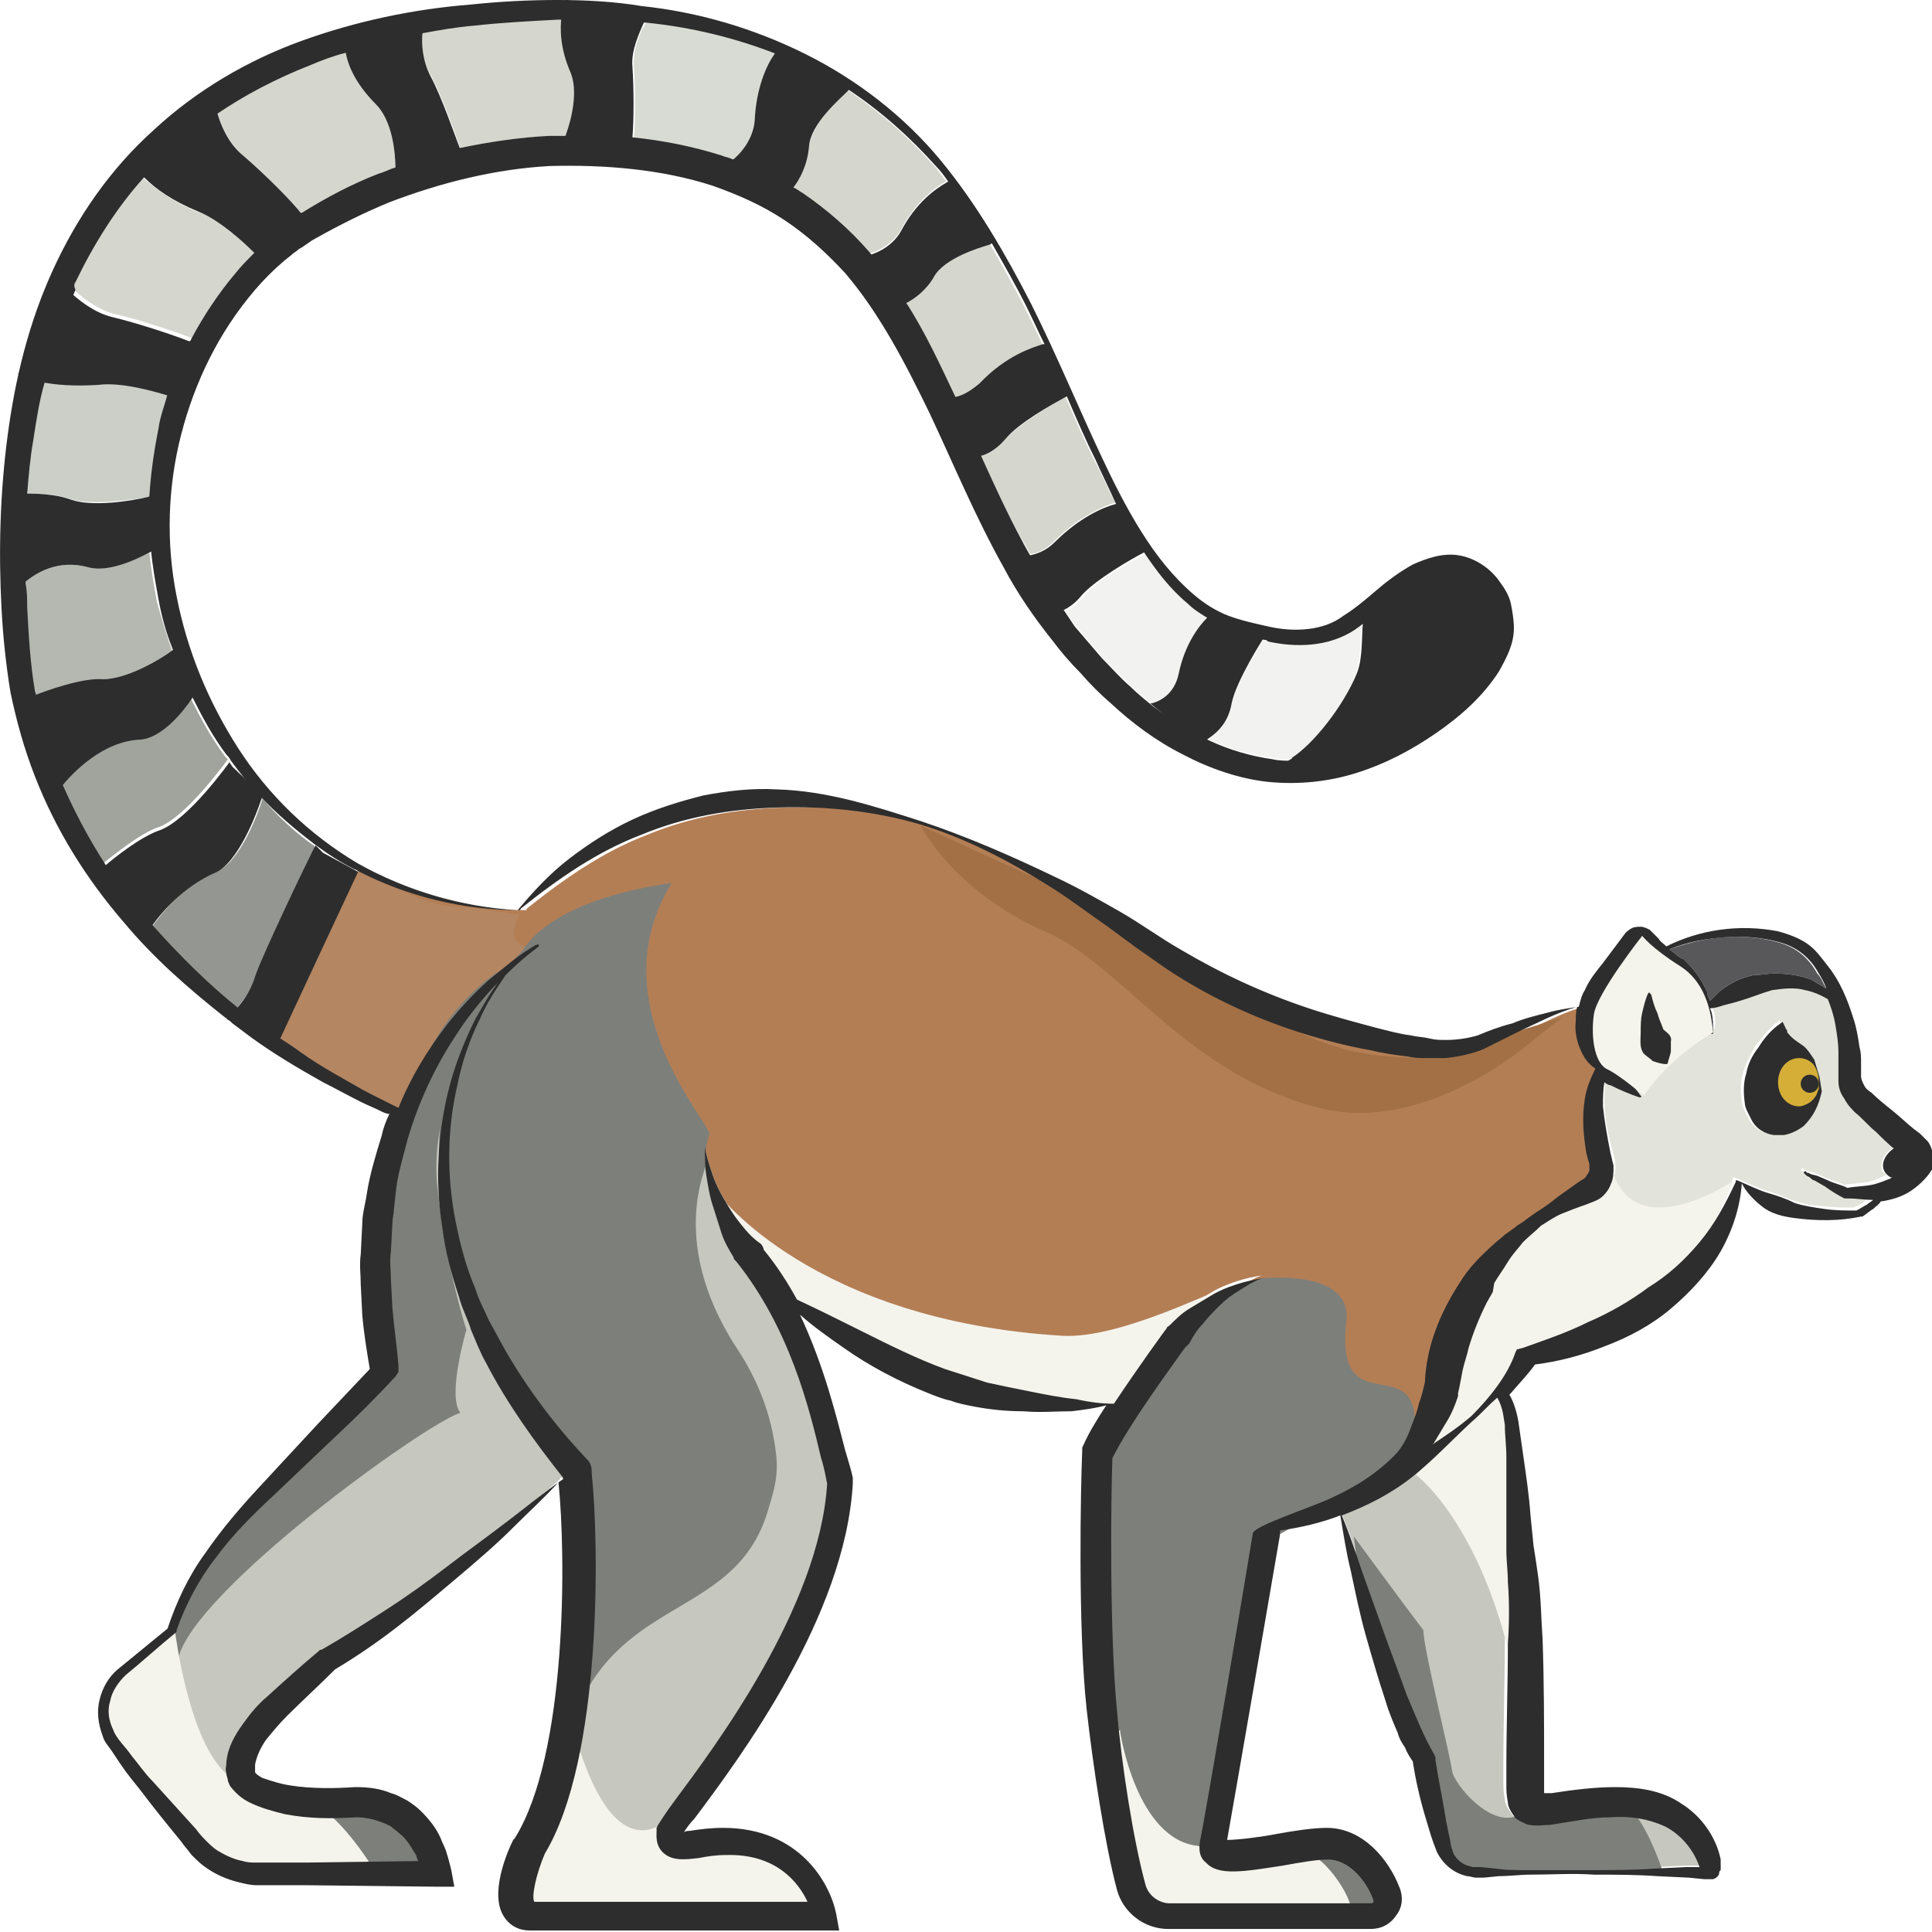 <?xml version="1.0" encoding="utf-8"?>
<!-- Generator: Adobe Illustrator 23.0.0, SVG Export Plug-In . SVG Version: 6.00 Build 0)  -->
<svg version="1.1" id="Layer_1" xmlns="http://www.w3.org/2000/svg" xmlns:xlink="http://www.w3.org/1999/xlink" x="0px" y="0px"
	 viewBox="0 0 128 128" 
width="128" height="128"
style="enable-background:new 0 0 128 128;" xml:space="preserve">
<style type="text/css">
	.st0{fill:#2D2D2D;}
	.st1{fill:#E2E3DA;}
	.st2{fill:#58585A;}
	.st3{fill:#C6C7BF;}
	.st4{fill:#F2F2F0;}
	.st5{fill:#D5D6CE;}
	.st6{fill:#D8DBD3;}
	.st7{fill:#CBCFC7;}
	.st8{fill:#B5B8B1;}
	.st9{fill:#A1A39D;}
	.st10{fill:#949691;}
	.st11{fill:#B47E55;}
	.st12{fill:#B48662;}
	.st13{fill:#F4F4ED;}
	.st14{fill:#7D7F7A;}
	.st15{fill:#A37046;}
	.st16{fill:#D4AE37;}
</style>
<g>
	<path class="st0" d="M126.4,77.6c-0.3,0.3-0.8,0.5-1.1,0.4c-0.1,0-0.2-0.1-0.3-0.2c-0.4-0.4-0.3-1,0.2-1.5c0.2-0.2,0.4-0.3,0.6-0.4
		h0c0.3-0.1,0.7,0,0.9,0.2C126.9,76.4,126.8,77.1,126.4,77.6z"/>
	<path class="st1" d="M125.1,76.3c0.2-0.2,0.4-0.3,0.6-0.4c-0.4-0.4-0.8-0.8-1.3-1.2c-0.5-0.4-0.9-0.9-1.4-1.3
		c-0.2-0.2-0.5-0.5-0.7-0.9c-0.2-0.4-0.3-0.8-0.4-1.2c0-0.1,0-0.2,0-0.3l0-0.3c0-0.1,0-0.3,0-0.4c0-0.3,0-0.6,0-0.9
		c0-0.6-0.1-1.2-0.2-1.8c-0.1-0.6-0.3-1.1-0.5-1.7c-0.5-0.3-1-0.5-1.5-0.6c-0.7-0.1-1.5-0.1-2.2,0c-0.7,0.1-1.4,0.5-2.1,0.7
		c-0.4,0.1-0.7,0.2-1.1,0.3c-0.3,0.1-0.6,0.1-0.9,0.2c0,0.1,0.1,0.2,0.1,0.3c0.1,0.4,0.2,0.8,0.1,1.3c0,0,0,0.1-0.1,0.1
		c0,0-0.1,0-0.1-0.1l0,0c0-0.4-0.2-0.8-0.3-1.2c-0.2-0.4-0.3-0.8-0.6-1.1c-0.2-0.3-0.5-0.7-0.7-1c-0.3-0.3-0.6-0.5-0.9-0.8
		c-0.6-0.3-1.2-0.7-1.8-1.2c-0.1-0.1-0.2-0.2-0.3-0.3l-0.2,0.3c-0.3,0.6-0.7,1.1-1,1.7c-0.2,0.3-0.4,0.6-0.5,0.8
		c-0.1,0.3-0.2,0.5-0.3,0.8c-0.2,0.6-0.3,1.1-0.4,1.7c-0.1,0.5-0.1,1,0.1,1.5c0.2,0.4,0.6,0.9,1,1.4c0.4,0.5,1,1,1.3,1.6
		c0,0.1,0,0.1,0,0.1c0,0-0.1,0-0.1,0l0,0c-0.6-0.3-1.3-0.5-1.9-0.8c-0.1-0.1-0.3-0.2-0.4-0.2c-0.1,0.6-0.1,1.1-0.1,1.6
		c0,1,0.2,2,0.5,3.1l0.1,0.4c0,0.1,0.1,0.2,0.1,0.5c0.1,0.4,0,0.8-0.2,1.2c-0.2,0.4-0.4,0.7-0.7,0.9c-0.3,0.2-0.7,0.4-0.9,0.4
		c-0.5,0.2-1.1,0.3-1.6,0.6c-0.5,0.3-1,0.5-1.4,0.8c-0.4,0.4-0.9,0.7-1.2,1.1c-0.4,0.4-0.7,0.8-1,1.3c-0.3,0.5-0.6,0.9-0.9,1.4
		l-0.4,0.7l-0.4,0.7c-0.5,1-0.9,1.9-1.2,3c-0.2,0.5-0.3,1-0.4,1.5c-0.1,0.5-0.2,1-0.3,1.5l0,0.2l0,0c-0.2,0.6-0.4,1.1-0.7,1.6
		c-0.3,0.5-0.5,1-0.9,1.5c0,0-0.1,0.1-0.1,0.1c0.9-0.5,1.8-1.1,2.6-1.9c1.3-1.2,2.4-2.7,2.9-4.2l0.1-0.2l0.4-0.1
		c1.5-0.5,3-1,4.3-1.7c1.4-0.7,2.7-1.5,4-2.3c1.2-0.9,2.4-1.9,3.4-3c1-1.2,1.8-2.5,2.4-4c0,0,0,0,0,0c0,0,0-0.1,0-0.1c0,0,0,0,0.1,0
		c0.7,0.3,1.3,0.6,1.9,0.8c0.6,0.2,1.2,0.4,1.9,0.7c0.6,0.2,1.3,0.4,2,0.4c0.7,0.1,1.4,0.1,2.1,0.1c0.2-0.1,0.5-0.2,0.7-0.4
		c0.1-0.1,0.3-0.2,0.4-0.3c-0.5,0-1.1-0.1-1.6-0.1l-0.2,0l-0.1,0c-0.5-0.3-0.9-0.5-1.3-0.8l-0.7-0.4c-0.1-0.1-0.2-0.1-0.3-0.2
		l-0.2-0.1l-0.1-0.1l0,0c0,0-0.1-0.1-0.1-0.1c0,0,0-0.1,0.1-0.1c0,0,0.1,0,0.1,0.1c0,0,0-0.1,0,0l0,0l0.1,0l0.2,0.1l0.4,0.1l0.7,0.3
		c0.4,0.2,0.9,0.3,1.3,0.5c0.5-0.1,1.1-0.1,1.6-0.2c0.4-0.1,0.9-0.3,1.2-0.5c-0.1,0-0.2-0.1-0.3-0.2
		C124.6,77.4,124.6,76.7,125.1,76.3z M110.7,69.6c0,0.2-0.1,0.4-0.2,0.8l0,0c0,0.1-0.1,0.1-0.1,0.1c-0.3,0-0.6-0.1-0.9-0.2
		c-0.2-0.2-0.4-0.3-0.6-0.5c-0.3-0.4-0.2-0.9-0.2-1.4c0-0.4,0-0.9,0.1-1.3c0.1-0.4,0.2-0.9,0.4-1.3c0,0,0.1-0.1,0.1,0
		c0,0,0,0,0.1,0.1v0c0.1,0.4,0.2,0.8,0.4,1.2c0.1,0.4,0.3,0.8,0.4,1.1c0.2,0.4,0.5,0.6,0.5,1C110.8,69.2,110.7,69.4,110.7,69.6z
		 M120.5,72.2c-0.2,0.8-0.5,1.6-1.2,2.3c-0.3,0.3-0.8,0.6-1.3,0.6c-0.2,0-0.4,0-0.7,0c-0.6,0-1.1-0.4-1.4-0.9
		c-0.2-0.4-0.5-0.9-0.5-1.2c-0.1-0.7-0.1-1.4,0.1-2c0.2-0.6,0.5-1.2,0.8-1.7c0.4-0.5,0.8-1,1.2-1.4l0.4-0.3l0.2,0.4
		c0,0,0.1,0.1,0.1,0.2c0,0.1,0.1,0.1,0.1,0.2c0.1,0.1,0.2,0.2,0.3,0.4c0.3,0.2,0.6,0.3,0.8,0.5c0.3,0.2,0.5,0.5,0.6,0.8
		c0.2,0.3,0.3,0.6,0.3,1C120.6,71.5,120.6,71.8,120.5,72.2z"/>
	<path class="st2" d="M121,65.5c-0.3-0.2-0.7-0.4-1-0.6c-0.8-0.3-1.6-0.4-2.5-0.4c-0.4,0-0.8,0.1-1.3,0.1c-0.4,0.1-0.8,0.2-1.2,0.4
		c-0.4,0.2-0.7,0.4-1.1,0.7c-0.2,0.2-0.4,0.4-0.6,0.6c-0.1-0.2-0.2-0.4-0.2-0.6c-0.2-0.4-0.4-0.8-0.7-1.2c-0.3-0.4-0.6-0.7-0.9-1
		l0,0l-0.1,0c-0.3-0.2-0.5-0.4-0.8-0.6c1.1-0.4,2.3-0.7,3.5-0.8c1.2-0.1,2.5,0,3.6,0.3c1.2,0.3,2.1,1,2.7,2.1
		C120.7,64.8,120.8,65.2,121,65.5z"/>
	<path class="st3" d="M112.6,123.6l-0.9,0l-2.1,0.1c-1.4,0.1-2.8,0.1-4.2,0.1c-1.4,0-2.8,0-4.2,0c-0.7,0-1.4,0-2.1-0.1l-1-0.1
		c-0.2,0-0.4,0-0.5,0c-0.1,0-0.3-0.1-0.4-0.1c-0.5-0.2-0.9-0.6-1-1.1c-0.1-0.2-0.1-0.6-0.2-0.9l-0.2-1c-0.2-1.3-0.5-2.7-0.7-4l0-0.2
		l-0.1-0.2c-0.7-1.2-1.2-2.5-1.8-3.9c-0.5-1.4-1-2.7-1.5-4.1l-1.5-4.2c-0.4-1.2-0.8-2.4-1.3-3.6c1.6-0.6,3.2-1.4,4.6-2.5
		c1.4-1.1,2.7-2.5,4-3.7c0.6-0.5,1.1-1.1,1.7-1.6c0.2,0.5,0.2,1.1,0.3,1.7c0,0.7,0.1,1.4,0.1,2.1l0,4.1c0,0.7,0,1.4,0,2.1
		c0,0.7,0.1,1.4,0.1,2.1c0.1,1.3,0.1,2.7,0,4.1c0,2.7-0.1,5.5-0.1,8.3l0,1c0,0.4,0,0.7,0.1,1.2c0,0.2,0.1,0.5,0.4,0.9
		c0.1,0.2,0.3,0.3,0.5,0.4c0.2,0.1,0.4,0.2,0.5,0.2c0.6,0.1,1,0,1.4,0c1.4-0.2,2.7-0.5,4-0.5c1.3-0.1,2.5,0.1,3.6,0.6
		C111.4,121.5,112.3,122.5,112.6,123.6z"/>
	<path class="st3" d="M37.1,98c-1.1,1-2.3,1.9-3.5,2.8c-1.3,1-2.7,2-4,3c-1.3,1-2.7,2-4.1,2.9c-1.4,0.9-2.8,1.8-4.2,2.6l-0.1,0
		l-0.1,0.1c-1.2,1-2.3,2-3.4,3c-0.6,0.5-1.1,1.1-1.6,1.8c-0.5,0.7-1,1.5-1.1,2.5c0,0.3-0.1,0.5,0,0.8c0,0.2,0.1,0.3,0.1,0.5
		c0.1,0.2,0.1,0.3,0.2,0.4c0.4,0.5,0.8,0.8,1.2,1c0.8,0.4,1.6,0.6,2.4,0.8c1.6,0.3,3.1,0.3,4.7,0.2c0.5,0,1.1,0.1,1.6,0.3
		c0.3,0.1,0.5,0.2,0.7,0.3c0.2,0.2,0.4,0.3,0.6,0.5c0.4,0.3,0.7,0.8,1,1.3c0.1,0.1,0.1,0.3,0.2,0.5l-7.4,0.1l-2.2,0
		c-0.4,0-0.8,0-1.1,0c-0.3,0-0.6,0-0.9-0.1c-0.6-0.1-1.2-0.4-1.7-0.7c-0.3-0.2-0.5-0.4-0.7-0.6c-0.2-0.2-0.5-0.5-0.7-0.8
		c-1-1.1-1.9-2.1-2.9-3.2c-0.5-0.5-0.9-1.1-1.4-1.7c-0.4-0.6-1-1.1-1.2-1.7c-0.3-0.6-0.4-1.3-0.2-1.9c0.1-0.6,0.5-1.2,1-1.7
		c1.1-0.9,2.2-1.9,3.3-2.8l0.1-0.1l0-0.1c0.6-1.7,1.5-3.4,2.6-4.8c1.1-1.5,2.4-2.8,3.8-4.1l4.1-3.9c1.4-1.3,2.7-2.6,4-4l0.2-0.3
		l0-0.4c-0.1-1.3-0.3-2.6-0.4-3.8l-0.1-1.9c0-0.6-0.1-1.3,0-1.9l0.1-1.9c0-0.3,0.1-0.6,0.1-0.9l0.1-0.9c0.1-1.3,0.5-2.5,0.8-3.7
		c0.7-2.4,1.8-4.8,3.2-6.9c0.7-1.1,1.5-2.1,2.4-3.1c0.1-0.1,0.2-0.2,0.4-0.4c-0.1,0.1-0.2,0.3-0.3,0.4c-0.4,0.6-0.8,1.3-1.2,2
		c-0.7,1.4-1.3,2.9-1.7,4.4c-0.8,3-1,6.3-0.5,9.4c0.2,1.6,0.6,3.1,1.1,4.6c0.2,0.8,0.6,1.5,0.8,2.2c0.3,0.7,0.6,1.5,1,2.2
		c1.4,2.7,3.2,5.2,5.1,7.6C37.1,97.9,37.1,97.9,37.1,98z"/>
	<path class="st4" d="M90.2,41.3c-0.1,1,0,2.4-0.4,3.4c-0.8,2.2-2.9,4.6-4.3,5.6c0,0,0,0,0,0c-0.4,0-0.9,0-1.3-0.1
		c-1.4-0.2-2.8-0.6-4.1-1.2c0.5-0.4,1.3-1.2,1.5-2.3c0.3-1.5,2.1-4.3,2.1-4.3c0.1,0,0.1,0,0.2,0.1c0.9,0.2,1.9,0.3,2.9,0.2
		c1-0.1,2-0.4,2.9-1C89.9,41.5,90,41.4,90.2,41.3z"/>
	<path class="st4" d="M80.1,41c-0.5,0.6-1.4,1.8-1.9,3.7c-0.3,1.4-1.4,1.9-1.8,2c0,0,0,0,0,0c-0.5-0.4-1.1-0.9-1.5-1.3
		c-0.7-0.6-1.3-1.3-1.9-1.9c-0.6-0.7-1.2-1.4-1.8-2.1c-0.2-0.3-0.4-0.6-0.6-0.9c0.4-0.2,0.8-0.5,1.2-1c0.9-1.1,3.3-2.4,4.1-2.8
		c0.8,1.2,1.7,2.4,2.9,3.4C79.1,40.4,79.6,40.7,80.1,41z"/>
	<path class="st5" d="M73.9,33.3c-0.7,0.2-2.4,0.9-4,2.5c-0.6,0.6-1.2,0.9-1.7,0.9c0,0,0,0,0-0.1C67,34.6,66,32.4,65,30.2
		c0.5-0.1,1-0.4,1.6-1.1c0.9-1,3.1-2.3,4-2.8c0.6,1.4,1.2,2.8,1.9,4.2C73,31.4,73.4,32.4,73.9,33.3z"/>
	<path class="st5" d="M69.1,22.9c-0.6,0.1-2.4,0.7-4.2,2.6c-0.5,0.6-1.1,0.8-1.6,0.9c-1-2.1-2-4.3-3.3-6.3c0.6-0.4,1.3-0.9,1.9-1.8
		c0.7-1.2,3-1.9,3.7-2.1c0.8,1.4,1.6,2.8,2.3,4.2C68.3,21.2,68.7,22,69.1,22.9z"/>
	<path class="st5" d="M62.7,12c-0.7,0.4-2,1.3-3,3.2c-0.5,0.9-1.4,1.4-2.1,1.6c0,0,0,0,0,0c-1.3-1.5-2.8-2.8-4.4-3.9
		c-0.2-0.1-0.4-0.3-0.7-0.4c0.4-0.6,1-1.6,1.1-2.8c0.2-1.5,2.1-3.3,2.6-3.7c2.1,1.4,4,3.1,5.7,5C62.2,11.3,62.4,11.7,62.7,12z"/>
	<path class="st6" d="M51.4,3.5c-0.5,0.7-1.3,2.1-1.3,4.4c-0.1,1.3-0.9,2.2-1.6,2.7c-0.2-0.1-0.4-0.1-0.6-0.2
		c-1.9-0.6-3.9-1-5.9-1.2c0.1-1.3,0.1-3.3,0-4.7c-0.1-1.2,0.4-2.4,0.8-3C45.7,1.7,48.6,2.4,51.4,3.5z"/>
	<path class="st5" d="M37.6,9c-0.4,0-0.8,0-1.2,0c-2,0.1-4,0.4-5.9,0.8c-0.4-1.1-1.2-3.4-2-4.9C28,4,27.9,2.9,28,2.1
		c1.1-0.2,2.2-0.4,3.4-0.5c1.8-0.2,3.7-0.3,5.6-0.4c0.1,0,0.3,0,0.4,0c-0.1,0.8-0.1,2.1,0.6,3.7C38.4,6.1,38,7.9,37.6,9z"/>
	<path class="st5" d="M26.2,11.2c-0.4,0.1-0.7,0.3-1.1,0.4c-1.8,0.7-3.5,1.6-5.1,2.6c-0.7-0.7-2.5-2.7-3.9-3.9
		c-1-0.8-1.5-2.2-1.7-2.8c1.9-1.3,4-2.4,6.3-3.3c0.7-0.3,1.5-0.6,2.3-0.8c0.1,0.8,0.6,2.1,2,3.5C26,8,26.2,10.1,26.2,11.2z"/>
	<path class="st5" d="M16.9,16.7c-0.5,0.5-0.9,0.9-1.3,1.4c-1.1,1.3-2.1,2.8-2.9,4.3c-1-0.4-3.4-1.2-5.1-1.6
		c-1.2-0.3-2.3-1.2-2.8-1.7C4.9,19,4.9,18.8,5,18.7c1.2-2.5,2.7-4.9,4.5-6.9c0.7,0.6,1.8,1.5,3.5,2.2C14.5,14.5,16.2,16,16.9,16.7z"
		/>
	<path class="st7" d="M11.2,26.2c-0.2,0.8-0.5,1.5-0.6,2.3c-0.3,1.5-0.5,2.9-0.6,4.4v0c-1.2,0.2-3.8,0.6-5.2,0.2
		c-1.1-0.4-2.3-0.4-3.1-0.4c0.1-1.2,0.2-2.4,0.4-3.5c0.2-1.3,0.4-2.7,0.8-4c0.9,0.2,2.2,0.4,3.8,0.2C8.1,25.3,10.2,25.9,11.2,26.2z"
		/>
	<path class="st8" d="M11.4,43.1c-0.8,0.6-3,1.9-4.6,1.9c-1.3,0-3.6,0.8-4.6,1.1c0-0.1-0.1-0.3-0.1-0.4c-0.3-1.8-0.4-3.6-0.5-5.5
		c0-0.5,0-1-0.1-1.5C2.3,38,3.8,37,5.9,37.6c1.2,0.3,3-0.5,4-1c0.1,1.1,0.3,2.2,0.5,3.3C10.7,40.9,11,42,11.4,43.1z"/>
	<path class="st9" d="M15.3,50.6l-0.2-0.3c0,0-2.8,3.9-4.6,4.5c-1.2,0.4-2.9,1.8-3.8,2.5c-1.1-1.7-2-3.4-2.8-5.2
		c0.8-1,2.8-3.1,5.3-3.2c1.5-0.1,2.8-1.8,3.4-2.7c0.7,1.4,1.4,2.7,2.3,3.9C15.2,50.4,15.2,50.5,15.3,50.6z"/>
	<path class="st10" d="M20.9,56.1c-0.6,1.2-3.5,7-3.9,8.5c-0.3,1-1,1.8-1.4,2.3c-2-1.6-3.9-3.5-5.6-5.4c0.7-1,2.2-2.9,4.4-3.8
		c1.5-0.6,2.7-3.8,3-4.8C18.4,54.1,19.6,55.2,20.9,56.1z"/>
	<path class="st11" d="M105.3,77.5c0,0.1,0,0.3,0,0.4c0,0.1-0.1,0.3-0.2,0.4c-0.1,0.2-0.2,0.2-0.5,0.4l-1.4,1
		c-0.5,0.4-0.9,0.7-1.4,1l-0.7,0.5c-0.2,0.2-0.5,0.3-0.7,0.5l-0.7,0.5c-0.2,0.2-0.5,0.4-0.7,0.6c-0.9,0.8-1.7,1.6-2.3,2.6
		c-1.3,2-2.2,4.2-2.3,6.6c-0.1,0.4-0.2,0.9-0.4,1.4c-0.1,0.5-0.3,1-0.5,1.5c-0.2,0.6-0.5,1.2-0.9,1.7c-1.5,0.8-3,1.6-4.5,2.4
		c-1.2,0.6-2.5,1.2-3.8,1.8c-0.1-0.1-0.3-0.2-0.5-0.2c-0.5-0.1-1,0.3-1.1,0.8c-0.3,1.9-3.1,18.5-3.5,20.4c-0.1,0.6,0,1.1,0.4,1.4
		c0.8,0.9,2.5,0.6,5.1,0.2c1.1-0.2,2.2-0.4,3-0.4c1.3,0,2.5,1.3,3,2.7c0,0,0,0,0,0.1c0,0-0.1,0.1-0.1,0.1H77.5
		c-0.7,0-1.4-0.5-1.6-1.2c-0.8-2.9-1.6-8-1.9-11.6c-0.5-5.1-0.4-14.2-0.3-16.7c1.2-2.4,4.1-6.3,4.8-7.3c0.1-0.1,0.2-0.2,0.3-0.3
		c0.2-0.4,0.5-0.9,0.9-1.3c0.3-0.4,0.7-0.8,1.1-1.2c0.4-0.4,0.8-0.7,1.3-1c0.5-0.3,0.9-0.6,1.5-0.8c-0.6,0.1-1.1,0.2-1.7,0.4
		c-0.6,0.2-1.1,0.4-1.6,0.7c-0.5,0.3-1,0.6-1.5,0.9c-0.5,0.3-0.9,0.7-1.3,1.1c-0.1,0.1-0.2,0.1-0.2,0.2c-0.1,0.1-1.9,2.6-3.5,5
		c-0.8,0-1.6-0.1-2.5-0.3c-1-0.1-2-0.3-3-0.5c-1-0.2-2-0.4-2.9-0.6c-0.9-0.3-1.9-0.6-2.8-0.9c-1.9-0.7-3.7-1.6-5.5-2.5
		c-1.4-0.7-2.8-1.4-4.3-2.1c-0.6-1.1-1.3-2.2-2.2-3.3c0-0.1-0.1-0.3-0.2-0.4l0,0C49.8,82,49.4,81.5,49,81c-0.4-0.5-0.7-1-1-1.5
		c-0.3-0.5-0.6-1.1-0.8-1.7c-0.2-0.6-0.4-1.2-0.5-1.8c0,0.6,0,1.3,0.1,1.9c0.1,0.6,0.2,1.3,0.4,1.9c0.2,0.6,0.4,1.3,0.6,1.9
		c0.2,0.6,0.5,1.1,0.8,1.6c0,0.1,0.1,0.2,0.2,0.3c3.5,4.4,4.8,9.6,5.6,13c0.2,0.6,0.3,1.2,0.4,1.7c-0.5,8.2-7.5,17.5-10.1,21
		c-0.6,0.8-0.9,1.3-1.1,1.6l-0.1,0.2l0,0.2c0,0.3-0.1,1,0.5,1.5c0.6,0.5,1.4,0.4,2.3,0.3c0.5-0.1,1.1-0.2,1.8-0.2
		c3.3-0.1,4.8,1.8,5.4,3.1h-18c-0.1,0-0.1,0-0.1,0c-0.2-0.3,0.1-1.8,0.7-3.2c3.8-6.3,3.6-20.5,3.1-25.2c0-0.3,0-0.5-0.2-0.8
		c-2.1-2.2-4-4.7-5.5-7.3c-0.4-0.7-0.7-1.3-1.1-2c-0.3-0.7-0.7-1.4-0.9-2.1c-0.6-1.4-1-2.9-1.3-4.4c-0.6-3-0.6-6.1,0.1-9.1
		c0.3-1.5,0.8-3,1.5-4.4c0.3-0.7,0.7-1.4,1.1-2c0.2-0.3,0.4-0.6,0.6-0.9c0.7-0.7,1.4-1.3,2.2-1.9c0,0,0-0.1,0-0.1c0,0-0.1-0.1-0.1,0
		l-0.1,0c-0.5,0.3-1.1,0.7-1.6,1.1c-0.5,0.4-1,0.8-1.6,1.3c-1,0.9-1.9,1.9-2.7,2.9c-1.3,1.7-2.4,3.5-3.2,5.5
		c-0.6-0.3-1.2-0.6-1.8-0.9c-0.8-0.4-1.6-0.9-2.5-1.4c-0.7-0.4-1.5-0.9-2.2-1.4c0.2-1,0.7-3.7,2.4-5.8c1.1-1.3,1.7-5.4,1.8-6.2
		c3.3,1.7,7,2.6,10.7,2.6c0,0,0.1,0,0.1-0.1c2.5-2,5.1-3.8,8-4.9c2.9-1.2,5.9-1.7,9-1.8c3.1-0.1,6.3,0.2,9.4,1.1
		c3,0.9,5.9,2.4,8.6,4.1c1.3,0.8,2.6,1.8,3.9,2.7l1.9,1.4c0.7,0.5,1.3,0.9,2,1.4c2.7,1.8,5.7,3.2,8.8,4.2c1.6,0.5,3.1,0.9,4.8,1.2
		c0.8,0.2,1.6,0.3,2.4,0.4c0.4,0.1,0.8,0.1,1.2,0.1c0.4,0,0.9,0,1.3,0c0.9-0.1,1.8-0.3,2.5-0.6l2.2-1.1c1.3-0.6,2.6-1.3,4-1.7
		c-0.1,0.3-0.1,0.6-0.1,0.9c-0.1,0.8,0.1,1.7,0.6,2.5c0.2,0.3,0.4,0.5,0.7,0.7c-0.3,0.6-0.6,1.3-0.7,2c-0.2,1.2-0.1,2.4,0.1,3.6
		l0.1,0.4L105.3,77.5z"/>
	<path class="st0" d="M120.5,71.2c-0.1-0.3-0.2-0.7-0.3-1c-0.2-0.3-0.4-0.6-0.6-0.8c-0.2-0.2-0.8-0.5-1.1-0.9
		c-0.1-0.1-0.1-0.1-0.1-0.2c0-0.1-0.1-0.1-0.1-0.2l-0.2-0.4l-0.4,0.3c-0.5,0.4-0.9,0.9-1.2,1.4c-0.4,0.5-0.7,1.1-0.8,1.7
		c-0.2,0.6-0.2,1.3-0.1,2c0,0.3,0.3,0.8,0.5,1.2c0.3,0.5,0.8,0.8,1.4,0.9c0.3,0,0.5,0,0.7,0c0.5-0.1,0.9-0.3,1.3-0.6
		c0.7-0.7,1-1.4,1.2-2.3C120.6,71.8,120.6,71.5,120.5,71.2z"/>
	<path class="st0" d="M23.8,57.8c0,0,0,0.1,0,0.1c-0.1,0.8-0.7,4.8-1.8,6.2c-1.7,2.1-2.2,4.7-2.4,5.8c0,0.3-0.1,0.4-0.1,0.4l-4-2.5
		l-0.5-0.3c0,0,0,0,0,0c0.1-0.1,0.3-0.2,0.5-0.5c0.5-0.5,1.1-1.3,1.4-2.3c0.5-1.5,3.3-7.3,3.9-8.5c0.1-0.1,0.1-0.2,0.1-0.2l0.5,0.5
		L23.8,57.8z"/>
	<path class="st0" d="M17.4,52.7c0,0,0,0.1-0.1,0.3c-0.3,0.9-1.5,4.1-3,4.8c-2.1,0.9-3.7,2.7-4.4,3.8c-0.3,0.4-0.5,0.7-0.5,0.7
		l-3.2-4.3c0,0,0.2-0.2,0.6-0.5c0.9-0.8,2.6-2.1,3.8-2.5c1.9-0.7,4.6-4.5,4.6-4.5l0.2,0.3l0,0L17.4,52.7z"/>
	<path class="st0" d="M13,45.8c0,0-0.1,0.2-0.3,0.5c0,0,0,0,0,0c-0.6,0.9-2,2.6-3.4,2.7c-2.5,0.1-4.5,2.2-5.3,3.2
		c-0.3,0.3-0.4,0.5-0.4,0.5l-1.9-6.4c0,0,0.2-0.1,0.5-0.2c1-0.4,3.3-1.2,4.6-1.1c1.6,0,3.8-1.3,4.6-1.9c0.2-0.1,0.3-0.2,0.3-0.2
		L13,45.8z"/>
	<path class="st0" d="M10.9,36c0,0-0.4,0.3-1,0.6v0c-1.1,0.6-2.8,1.3-4,1C3.8,37,2.3,38,1.5,38.7C1.2,39.1,1,39.3,1,39.3l0-6.6
		c0,0,0.2,0,0.6,0c0.7,0,2,0,3.1,0.4c1.4,0.5,4,0.1,5.2-0.2v0c0.4-0.1,0.7-0.1,0.7-0.1L10.9,36z"/>
	<path class="st0" d="M13.2,22.7l-1.5,3.7c0,0-0.2-0.1-0.6-0.2c-1-0.3-3.1-0.9-4.6-0.7c-1.6,0.1-2.9,0-3.8-0.2
		c-0.9-0.2-1.5-0.5-1.5-0.5l3.1-5.8c0,0,0.1,0.1,0.3,0.3c0.5,0.5,1.6,1.4,2.8,1.7c1.7,0.4,4.1,1.2,5.1,1.6
		C13,22.6,13.2,22.7,13.2,22.7z"/>
	<path class="st0" d="M20.3,14.5l-3.1,2.6c0,0-0.1-0.1-0.3-0.3c-0.7-0.7-2.3-2.2-3.8-2.8c-1.7-0.7-2.8-1.5-3.5-2.2
		c-0.6-0.5-0.8-0.9-0.8-0.9l5.5-3.8c0,0,0,0.2,0.1,0.4c0.2,0.7,0.7,2,1.7,2.8c1.4,1.2,3.3,3.1,3.9,3.9
		C20.2,14.4,20.3,14.5,20.3,14.5z"/>
	<path class="st0" d="M26.2,12c0,0,0-0.3,0-0.8c0-1.1-0.2-3.2-1.3-4.3c-1.4-1.4-1.9-2.7-2-3.5c-0.1-0.5-0.1-0.8-0.1-0.8l5.3-1.3
		c0,0-0.1,0.3-0.1,0.8C27.9,2.9,28,4,28.5,5c0.8,1.5,1.6,3.9,2,4.9c0.1,0.3,0.2,0.6,0.2,0.6L26.2,12z"/>
	<path class="st0" d="M42.7,1.4c-0.3,0.7-0.9,1.9-0.8,3c0.1,1.5,0.1,3.5,0,4.7c0,0.7-0.1,1.2-0.1,1.2l-4.7-0.3c0,0,0.2-0.4,0.4-1.1
		c0.4-1.1,0.8-2.9,0.3-4.1c-0.7-1.6-0.7-2.9-0.6-3.7c0.1-0.7,0.3-1.1,0.3-1.1L43,0.9C43,0.9,42.8,1.1,42.7,1.4z"/>
	<path class="st0" d="M56.3,5.9c0,0-0.1,0-0.1,0.1c-0.5,0.5-2.5,2.2-2.6,3.7c-0.1,1.2-0.6,2.2-1.1,2.8c-0.4,0.5-0.7,0.8-0.7,0.8
		l-4.2-2.1c0,0,0.4-0.2,0.8-0.5c0.7-0.5,1.5-1.5,1.6-2.7c0.1-2.2,0.8-3.7,1.3-4.4C51.6,3.1,51.8,3,51.8,3L56.3,5.9z"/>
	<path class="st0" d="M65.8,16.1c0,0-0.1,0-0.2,0.1c-0.7,0.2-3,0.9-3.7,2.1c-0.5,0.9-1.3,1.5-1.9,1.8c-0.6,0.4-1.1,0.5-1.1,0.5
		l-2.6-3.5c0,0,0.6,0,1.3-0.2c0.7-0.2,1.6-0.7,2.1-1.6c1-1.9,2.3-2.8,3-3.2c0.3-0.2,0.5-0.2,0.5-0.2L65.8,16.1z"/>
	<path class="st0" d="M71,26.1c0,0-0.1,0.1-0.4,0.2c-0.9,0.5-3.1,1.7-4,2.8c-0.6,0.7-1.2,1-1.6,1.1c-0.6,0.1-0.9,0-0.9,0L62,26.3
		c0,0,0.5,0.2,1.3,0c0.5-0.1,1-0.4,1.6-0.9c1.8-1.9,3.6-2.4,4.2-2.6c0.1,0,0.2,0,0.2,0L71,26.1z"/>
	<path class="st0" d="M76,36.5c0,0-0.1,0-0.2,0.1c-0.8,0.4-3.2,1.8-4.1,2.8c-0.4,0.5-0.8,0.8-1.2,1c-0.8,0.4-1.4,0.2-1.4,0.2
		l-2.1-3.9c0,0,0.5,0.2,1.2,0.1v0c0.5-0.1,1.1-0.3,1.7-0.9c1.6-1.6,3.2-2.3,4-2.5c0.3-0.1,0.4-0.1,0.4-0.1L76,36.5z"/>
	<path class="st0" d="M83.7,42.3c0,0-1.8,2.8-2.1,4.3c-0.2,1.2-0.9,1.9-1.5,2.3c-0.4,0.3-0.6,0.4-0.6,0.4l-3.3-2.7c0,0,0.1,0,0.1,0
		c0,0,0,0,0,0c0.4-0.1,1.5-0.5,1.8-2c0.4-1.9,1.3-3.1,1.9-3.7c0.3-0.3,0.4-0.4,0.4-0.4L83.7,42.3z"/>
	<path class="st0" d="M99.1,44c-0.3,0.5-2.5,5.4-10.3,6.9c-0.5,0.1-5.6,0.9-3.3-0.6c0,0,0.1,0,0.1-0.1c0,0,0,0,0,0
		c1.4-0.9,3.4-3.4,4.3-5.6c0.4-1,0.3-2.4,0.4-3.4c0-0.2,0-0.4,0.1-0.5c0.3-1.5,1.7-1.4,2.9-2.4c0,0,1-0.5,3.2-1.3
		C100,37.8,99.4,43.5,99.1,44z"/>
	<path class="st12" d="M34.4,60.6c0,0-1.2,2.1,0.8,2.1c-2.6,2-7.3,7.1-8.4,10.6c-0.3,0.6-0.6,0.5-0.7,0.5s-6.2-2.8-7.8-4.4
		c0.3-0.7,5.5-11.8,5.5-11.8s3.8,2.1,5.6,2.4C31.1,60.1,34.4,60.6,34.4,60.6z"/>
	<path class="st13" d="M114.9,78.2c0,0-6.3,4.3-8-0.4c-1.9,1.1-4.5,2.8-5.5,3.6c-1,0.9-5.1,6.7-5.8,10.1c-0.7,3.4-1.9,5.7-1.9,5.7
		s6.5-5,7.4-7.2c1.5-0.4,8.1-2,10-4.8C113,82.5,114.9,78.2,114.9,78.2z"/>
	<path class="st14" d="M47,75.2c0.3-0.6-7.5-8.6-2.5-16.7c-8.3,1.2-9.7,4.3-9.9,4.5c-1.4,1.4-5.5,5.9-5.5,12.6
		c-0.1,5.1,1.5,13.1,8.3,21c0.4,0.4,0.6,0.9,0.6,1.5c0.2,4.8-0.2,18.6-1.5,21c-0.7,1.2-1.2,3-1.6,4.5c-0.4,1.5-0.8,3.3,0.7,3.4
		l13.9-0.1c1.1,0,5.3,0,5.3,0s-2.9-4.2-4.4-4.7c-0.3-0.1-0.6-0.1-0.9-0.1c-0.2,0-0.4,0-0.6,0c-1,0-4.5-0.3-4.5-0.3s1.8-2.7,2.4-3.5
		l4.1-5.4c0.1-0.1,0.2-0.3,0.3-0.4c0.8-1.7,5.6-12.2,4.7-14.2c-1-2.2-3.6-12.6-5.3-14.2c-1.6-1.4-3.3-4.4-3.8-7.2
		C46.7,76.3,46.8,75.7,47,75.2z"/>
	<path class="st13" d="M47.6,79.1c0,0,6.2,8.4,22.8,9.4c3.9,0.2,10.1-3.1,11.4-3.4c0,0-6.9,7.4-7.2,7.9c-0.3,0.4-2,0.1-3.9,0
		c-1.9-0.1-8.9-1.4-13.3-3.8c-4.4-2.3-6.8-4.7-7.5-5.2C49.1,83.6,47.6,79.1,47.6,79.1z"/>
	<path class="st3" d="M46.9,76.8c0.2,0-2.9,5.1,1.9,12.5c1.4,2.1,2.3,4.4,2.6,6.9c0.2,1.5-0.1,2.5-0.5,3.8
		c-2.3,8-11.5,5.2-13.7,16.8c-0.6,3.3,4.7,7.3,8,4c1.5-0.4,3-4.1,3.3-4.9s9.1-12.3,7.4-17.7c-1.6-5.3-4.1-12.9-5.8-14.6
		c-1.7-1.7-2.6-3.4-2.9-4.4S46.9,76.8,46.9,76.8z"/>
	<path class="st14" d="M30.9,88.1c0,0-1.3,4.4-0.4,5.5c-2.3,0.7-17.7,11.8-18.7,16.3c-0.5,3,2,7,3.2,7.6c1.2,0.8,8,1.3,9.2,1.5
		c1.2,0.2,4.7,3.4,4.9,4.6c-3.1,0.3-12.9,1.2-13.9,0.2s-7.3-7.2-8-9.2s-0.4-3.2,4.1-6.6c0.7-1.4,1.1-3.3,2.9-5.4
		c1.8-2.1,10.9-11.6,11.2-12.1c-0.3-1.8-1.3-9,0.4-14.2c1.7-5.3,3.2-9,7-11.8c0.4-0.3,0.1,0.6-0.4,1.2c-0.5,0.7-4.1,7.8-3.4,13.1
		C29.6,84.2,30.9,88.1,30.9,88.1z"/>
	<path class="st13" d="M38,114.6c-0.8,2.9-4.2,10.7-3.8,11.9c2.5,0,20.2,0.1,20.2,0.1s0.1-5.1-8.9-4.9c-0.3-0.2-1.1-0.9-1.3-1.1
		C42.3,122.1,39.9,121.4,38,114.6z"/>
	<path class="st14" d="M83.5,84.7c0,0,6.1-0.7,5.7,2.8c-0.8,7.2,5.1,1.5,4.5,7.6c-0.8,1.4,1.3,2-1.4,3.3s-6.9,2.9-6.9,2.9l-1.6,0.9
		c0,0-3.4,19.4-3.3,20.5c2.3,0.1,7-0.7,8.3-0.3s3.1,3.5,2.9,4.4c-2.1,0.3-15.1,0.9-16.1,0c-1-0.9-3.3-14-3.3-15.1
		c0-1.1,0.1-14,0.2-15.5c0.2-1.5,6.1-9.2,7-9.8C80.6,85.7,83.5,84.7,83.5,84.7z"/>
	<path class="st13" d="M11.6,108.1c0,0,0.9,7.4,3.5,9.5c2,1.7,4.5,2.1,5.7,2.1c1.2,0,3.9,3.8,4.1,4.5c-4.2,0.1-8.1,0.7-9.8-0.6
		c-1.7-1.3-6.3-6.5-7.2-7.8s-1.6-3.3-0.5-4.4S11.6,108.1,11.6,108.1z"/>
	<path class="st13" d="M74.2,114.6c0,0.2,1.1,7.3,5.2,7.7c2.1,0.9,4.3,0.8,6.1,0.3c1.8-0.5,3.9,2.8,4,3.8c-2.9,0.5-11.3,2-13.1,0.2
		c-1.8-1.8-3-9-3.1-10C73.2,115.7,74.2,114.6,74.2,114.6z"/>
	<path class="st14" d="M89.7,101.8c0,0,3.6,4.9,4.6,6.2c0,1.2,1.8,8.4,1.9,9.3c0.1,0.9,2.7,4,4.5,2.9s5.2-1.4,6.7-0.8
		c1.5,0.6,2.8,4.7,2.8,4.7s-11.5-0.1-13.2-0.4c-1.7-0.3-2-3.2-2.3-4.3s-4.3-12.1-4.4-12.7S89.7,101.8,89.7,101.8z"/>
	<path class="st15" d="M61,54.7c0,0,2.1,4.3,8.2,7c5.2,2.2,9.5,9.7,18.6,11.8c7,1.5,13.8-4.6,13.8-4.6l1.9-1.5c0,0-3.8,1.2-4.2,1.3
		c-0.4,0.1-3.1,2.2-9.4,1S71.6,59.5,70.7,59.1C69.7,58.7,61,54.7,61,54.7z"/>
	<path class="st13" d="M93.8,97.7c0,0,5.7,4.2,7.2,17.7c-0.5-4.9-0.8-18.3-1-19.7c-0.3-1.4-0.5-3.7-0.5-3.7L93.8,97.7z"/>
	<path class="st0" d="M127.7,75.6c-0.1-0.1-0.2-0.2-0.3-0.3l-0.2-0.2l-0.4-0.3c-0.5-0.4-0.9-0.8-1.4-1.2c-0.5-0.4-1-0.8-1.4-1.2
		c-0.3-0.2-0.4-0.3-0.5-0.5c-0.1-0.2-0.2-0.4-0.2-0.6c0-0.1,0-0.1,0-0.2l0-0.2c0-0.2,0-0.3,0-0.5c0-0.3,0-0.7-0.1-1
		c-0.1-0.7-0.2-1.3-0.4-1.9c-0.4-1.3-0.9-2.5-1.7-3.5c-0.4-0.5-0.8-1.1-1.4-1.5c-0.6-0.4-1.2-0.6-1.9-0.8c-2.6-0.5-5.2-0.1-7.4,1
		c-0.2-0.2-0.4-0.3-0.5-0.5c-0.1-0.1-0.2-0.2-0.3-0.3l0,0l-0.1-0.1c-0.1-0.1-0.1-0.1-0.2-0.2c-0.2-0.1-0.4-0.2-0.6-0.2
		c-0.2,0-0.4,0-0.6,0.1c-0.2,0.1-0.4,0.3-0.4,0.3l-0.3,0.4l-1.2,1.6c-0.4,0.5-0.9,1.1-1.2,1.8c-0.2,0.3-0.3,0.7-0.4,1.1
		c-0.7,0.1-1.4,0.2-2.1,0.4c-0.8,0.2-1.6,0.4-2.3,0.7c-0.8,0.2-1.6,0.5-2.3,0.8c-0.7,0.2-1.4,0.3-2.1,0.3c-0.4,0-0.7,0-1.1-0.1
		c-0.4-0.1-0.8-0.1-1.2-0.2c-0.8-0.1-1.5-0.3-2.3-0.5c-1.5-0.4-3-0.8-4.5-1.3c-3-1-5.8-2.3-8.5-3.9c-1.4-0.8-2.6-1.7-4-2.5
		c-1.4-0.8-2.8-1.6-4.3-2.3c-2.9-1.4-5.9-2.7-8.9-3.7c-3.1-1-6.2-2-9.5-2.1c-1.7-0.1-3.3,0.1-4.9,0.4c-1.6,0.4-3.2,0.9-4.7,1.6
		c-1.5,0.7-2.9,1.6-4.2,2.6c-1.3,1-2.4,2.2-3.4,3.4c-3.7-0.2-7.4-1.3-10.6-3.1c-3.2-1.9-5.9-4.5-7.9-7.6c-2-3.1-3.4-6.5-4.1-10.1
		C11,36,11.1,32.3,12,28.8c0.9-3.5,2.5-6.8,4.9-9.6c0.6-0.7,1.2-1.3,1.9-1.9l0.5-0.4c0.2-0.2,0.3-0.2,0.5-0.4
		c0.4-0.2,0.7-0.5,1.1-0.7c1.6-0.9,3.2-1.7,4.9-2.4c3.4-1.3,7-2.2,10.6-2.4c3.6-0.1,7.4,0.2,10.8,1.3c1.7,0.6,3.3,1.3,4.8,2.3
		c1.5,1,2.8,2.2,4,3.5c2.3,2.7,4,6,5.6,9.3c1.6,3.4,3,6.8,4.9,10.2c0.9,1.7,2,3.3,3.2,4.8c0.6,0.8,1.2,1.5,1.9,2.2
		c0.6,0.7,1.3,1.4,2,2c1.4,1.3,3,2.5,4.8,3.4c1.7,0.9,3.7,1.6,5.6,1.8c2,0.2,4,0,5.9-0.6c1.9-0.6,3.6-1.5,5.2-2.6
		c1.6-1.1,3.1-2.4,4.2-4.1c0.5-0.9,1-1.8,1-2.9c0-0.5-0.1-1.1-0.2-1.6c-0.1-0.5-0.4-1-0.7-1.4c-0.6-0.9-1.6-1.6-2.7-1.8
		c-1.1-0.2-2.2,0.2-3.1,0.6c-0.9,0.5-1.7,1.1-2.4,1.7c-0.7,0.6-1.4,1.2-2.2,1.7c-1.3,1-3.3,1.1-5,0.7c-0.9-0.2-1.8-0.4-2.6-0.7
		c-0.8-0.3-1.6-0.8-2.3-1.4c-1.4-1.2-2.5-2.6-3.5-4.2c-1-1.6-1.8-3.2-2.6-4.9c-1.6-3.4-3-6.8-4.7-10.2c-1.7-3.3-3.6-6.6-6-9.5
		c-2.4-2.9-5.5-5.3-8.9-7c-3.4-1.7-7.1-2.8-10.9-3.2C40.7,0.1,38.8,0,36.9,0c-1.9,0-3.8,0.1-5.7,0.3C27.4,0.6,23.6,1.4,20,2.7
		c-3.6,1.3-7,3.3-9.8,5.9c-2.9,2.6-5.1,5.8-6.7,9.3c-1.6,3.5-2.5,7.2-3,11C0,32.7-0.1,36.5,0.1,40.3c0.1,1.9,0.3,3.8,0.6,5.6
		c0.4,1.9,0.9,3.7,1.6,5.5c1.4,3.6,3.4,6.8,5.9,9.7c2,2.4,4.3,4.4,6.7,6.3c0.2,0.1,0.3,0.2,0.5,0.4c0.4,0.3,0.8,0.6,1.2,0.9
		c1.5,1.1,3.2,2.1,4.8,3c0.8,0.4,1.7,0.9,2.5,1.3c0.4,0.2,0.9,0.4,1.3,0.6c0.2,0.1,0.4,0.2,0.6,0.2c-0.2,0.4-0.4,0.9-0.5,1.4
		c-0.4,1.3-0.8,2.6-1,3.9c-0.1,0.7-0.3,1.3-0.3,2l-0.1,2c-0.1,0.7,0,1.3,0,2l0.1,2c0.1,1.2,0.3,2.4,0.5,3.6L21,94.4l-3.8,4.1
		c-1.3,1.4-2.5,2.8-3.6,4.4c-1.1,1.5-1.9,3.2-2.5,5l-3.3,2.7c-0.6,0.5-1,1.2-1.2,2c-0.2,0.8-0.1,1.6,0.2,2.4c0.1,0.4,0.4,0.7,0.6,1
		l0.6,0.9c0.4,0.6,0.9,1.2,1.3,1.7c0.9,1.2,1.8,2.3,2.7,3.4c0.2,0.3,0.4,0.5,0.7,0.9c0.3,0.3,0.6,0.6,0.9,0.8c0.7,0.5,1.4,0.8,2.2,1
		c0.4,0.1,0.8,0.2,1.2,0.2c0.4,0,0.7,0,1.1,0l2.2,0l8.7,0.1l1.1,0l-0.2-1.1c-0.1-0.4-0.2-0.8-0.3-1.1c-0.1-0.4-0.3-0.7-0.4-1
		c-0.3-0.7-0.8-1.3-1.3-1.8c-0.3-0.3-0.6-0.5-0.9-0.7c-0.4-0.2-0.7-0.4-1.1-0.5c-0.7-0.3-1.5-0.4-2.3-0.4h-0.1
		c-1.4,0.1-2.9,0.1-4.2-0.1c-0.7-0.1-1.3-0.3-1.9-0.5c-0.2-0.1-0.5-0.3-0.5-0.4c0,0,0,0,0-0.1c0,0,0,0,0-0.1c0,0,0-0.2,0-0.3
		c0.1-0.5,0.3-1,0.7-1.6c0.4-0.5,0.9-1.1,1.4-1.6c1-1,2.1-2,3.2-3.1c1.5-0.9,2.8-1.8,4.1-2.8c1.3-1,2.6-2.1,3.9-3.2
		c1.3-1.1,2.6-2.2,3.8-3.4c1-1,2.1-2,3-3c0.5,4.8,0.6,18-2.9,23.6l-0.1,0.1c-0.4,0.8-1.6,3.6-0.6,5.1c0.4,0.6,1,0.9,1.7,0.9h20.5
		l-0.2-1.1c-0.4-2-2.4-5.7-7.5-5.7c-0.8,0-1.6,0.1-2.2,0.2c-0.1,0-0.3,0-0.4,0.1c0.2-0.3,0.4-0.6,0.7-0.9c3-4,10-13.4,10.5-22.2
		l0-0.2l0-0.2c-0.1-0.5-0.3-1.1-0.5-1.8c-0.6-2.3-1.4-5.6-3-9c0.9,0.8,1.9,1.5,2.9,2.2c1.7,1.2,3.6,2.2,5.6,3c0.5,0.2,1,0.4,1.5,0.5
		c0.5,0.2,1.1,0.3,1.6,0.4c1.1,0.2,2.1,0.3,3.2,0.3c1.1,0.1,2.1,0,3.2,0c0.8-0.1,1.6-0.2,2.3-0.4c-0.6,0.9-1.2,1.9-1.5,2.6l-0.1,0.2
		l0,0.2c-0.1,2.3-0.3,11.8,0.3,17.2c0.4,3.6,1.2,8.9,2,11.9c0.4,1.5,1.8,2.6,3.4,2.6h13.4c0.7,0,1.3-0.3,1.7-0.9
		c0.4-0.5,0.5-1.2,0.2-1.9c-0.7-1.8-2.4-3.9-4.8-3.9c-0.9,0-2.2,0.2-3.3,0.4c-1,0.2-2.6,0.4-3.3,0.4c0.5-2.8,3.2-18.4,3.5-20.2
		c0-0.1,0-0.2,0-0.3c1.4-0.2,2.7-0.5,4-1c0.2,1.2,0.4,2.5,0.7,3.7c0.3,1.4,0.6,2.9,1,4.3c0.4,1.4,0.8,2.8,1.3,4.3
		c0.2,0.7,0.5,1.4,0.8,2.1c0.1,0.4,0.3,0.7,0.5,1c0.1,0.3,0.3,0.6,0.5,0.9c0.2,1.3,0.5,2.6,0.9,3.9l0.3,1c0.1,0.3,0.2,0.6,0.4,1.1
		c0.4,0.8,1.1,1.4,2,1.6c0.2,0,0.4,0.1,0.6,0.1c0.2,0,0.4,0,0.5,0l1-0.1c0.7,0,1.4-0.1,2.1-0.1c1.4,0,2.8-0.1,4.2,0
		c1.4,0,2.8,0,4.2,0.1l2.1,0.1l1,0.1l0.3,0l0.1,0h0c0,0,0,0,0.2,0c0.3-0.1,0.4-0.3,0.4-0.4c0-0.1,0-0.1,0.1-0.2c0-0.3,0-0.5,0-0.7
		c-0.3-1.5-1.3-2.9-2.6-3.7c-1.3-0.9-2.9-1.1-4.4-1.1c-1.4,0-2.9,0.2-4.2,0.4c-0.2,0-0.4,0-0.5,0c0-0.2,0-0.6,0-0.9l0-1
		c0-2.7,0-5.5-0.1-8.3c-0.1-1.4-0.1-2.8-0.3-4.2c-0.1-0.7-0.2-1.4-0.3-2l-0.2-2c-0.1-1.4-0.3-2.7-0.5-4.1c-0.1-0.7-0.2-1.4-0.3-2.1
		c-0.1-0.6-0.3-1.3-0.6-1.8c0,0,0.1-0.1,0.1-0.1c0.5-0.6,1.1-1.2,1.6-1.9c1.6-0.2,3.1-0.6,4.6-1.2c1.6-0.6,3.1-1.4,4.4-2.5
		c1.3-1.1,2.5-2.4,3.3-3.8c0.8-1.4,1.3-3,1.4-4.5c0.3,0.6,0.8,1.1,1.3,1.5c0.6,0.5,1.4,0.7,2.2,0.8c1.5,0.2,3,0.2,4.4-0.1l0.1,0l0,0
		c0.3-0.2,0.5-0.4,0.7-0.5c0.2-0.2,0.4-0.3,0.5-0.5h0c0.7-0.1,1.4-0.3,2-0.7c0.6-0.4,1.2-1,1.5-1.6
		C128.1,76.8,128.1,76.1,127.7,75.6z M114.2,62.1c1.2-0.1,2.5,0,3.6,0.3c1.2,0.3,2.1,1,2.7,2.1c0.2,0.3,0.4,0.7,0.5,1
		c-0.3-0.2-0.7-0.4-1-0.6c-0.8-0.3-1.6-0.4-2.5-0.4c-0.4,0-0.8,0.1-1.3,0.1c-0.4,0.1-0.8,0.2-1.2,0.4c-0.4,0.2-0.7,0.4-1.1,0.7
		c-0.2,0.2-0.4,0.4-0.6,0.6c-0.1-0.2-0.2-0.4-0.2-0.6c-0.2-0.4-0.4-0.8-0.7-1.2c-0.3-0.4-0.6-0.7-0.9-1l0,0l-0.1,0
		c-0.3-0.2-0.5-0.4-0.8-0.6C111.8,62.4,113,62.2,114.2,62.1z M108.8,62.6C108.8,62.6,108.8,62.6,108.8,62.6
		C108.7,62.6,108.7,62.6,108.8,62.6L108.8,62.6z M33.6,100.8c-1.3,1-2.7,2-4,3c-1.3,1-2.7,2-4.1,2.9c-1.4,0.9-2.8,1.8-4.2,2.6
		l-0.1,0l-0.1,0.1c-1.2,1-2.3,2-3.4,3c-0.6,0.5-1.1,1.1-1.6,1.8c-0.5,0.7-1,1.5-1.1,2.5c0,0.3-0.1,0.5,0,0.8c0,0.2,0.1,0.3,0.1,0.5
		c0.1,0.2,0.1,0.3,0.2,0.4c0.4,0.5,0.8,0.8,1.2,1c0.8,0.4,1.6,0.6,2.4,0.8c1.6,0.3,3.1,0.3,4.7,0.2c0.5,0,1.1,0.1,1.6,0.3
		c0.3,0.1,0.5,0.2,0.7,0.3c0.2,0.2,0.4,0.3,0.6,0.5c0.4,0.3,0.7,0.8,1,1.3c0.1,0.1,0.1,0.3,0.2,0.5l-7.4,0.1l-2.2,0
		c-0.4,0-0.8,0-1.1,0c-0.3,0-0.6,0-0.9-0.1c-0.6-0.1-1.2-0.4-1.7-0.7c-0.3-0.2-0.5-0.4-0.7-0.6c-0.2-0.2-0.5-0.5-0.7-0.8
		c-1-1.1-1.9-2.1-2.9-3.2c-0.5-0.5-0.9-1.1-1.4-1.7c-0.4-0.6-1-1.1-1.2-1.7c-0.3-0.6-0.4-1.3-0.2-1.9c0.1-0.6,0.5-1.2,1-1.7
		c1.1-0.9,2.2-1.9,3.3-2.8l0.1-0.1l0-0.1c0.6-1.7,1.5-3.4,2.6-4.8c1.1-1.5,2.4-2.8,3.8-4.1l4.1-3.9c1.4-1.3,2.7-2.6,4-4l0.2-0.3
		l0-0.4c-0.1-1.3-0.3-2.6-0.4-3.8l-0.1-1.9c0-0.6-0.1-1.3,0-1.9l0.1-1.9c0-0.3,0.1-0.6,0.1-0.9l0.1-0.9c0.1-1.3,0.5-2.5,0.8-3.7
		c0.7-2.4,1.8-4.8,3.2-6.9c0.7-1.1,1.5-2.1,2.4-3.1c0.1-0.1,0.2-0.2,0.4-0.4c-0.1,0.1-0.2,0.3-0.3,0.4c-0.4,0.6-0.8,1.3-1.2,2
		c-0.7,1.4-1.3,2.9-1.7,4.4c-0.8,3-1,6.3-0.5,9.4c0.2,1.6,0.6,3.1,1.1,4.6c0.2,0.8,0.6,1.5,0.8,2.2c0.3,0.7,0.6,1.5,1,2.2
		c1.4,2.7,3.2,5.2,5.1,7.6c0,0,0,0.1,0,0.1C36,98.9,34.8,99.9,33.6,100.8z M88.3,99.2c-1.2,0.6-5.3,1.9-5.3,2.4
		c-0.3,1.9-3.1,18.5-3.5,20.4c-0.1,0.6,0,1.1,0.4,1.4c0.8,0.9,2.5,0.6,5.1,0.2c1.1-0.2,2.2-0.4,3-0.4c1.3,0,2.5,1.3,3,2.7
		c0,0,0,0,0,0.1c0,0-0.1,0.1-0.1,0.1H77.5c-0.7,0-1.4-0.5-1.6-1.2c-0.8-2.9-1.6-8-1.9-11.6c-0.5-5.1-0.4-14.2-0.3-16.7
		c1.2-2.4,4.1-6.3,4.8-7.3c0.1-0.1,0.2-0.2,0.3-0.3c0.2-0.4,0.5-0.9,0.9-1.3c0.3-0.4,0.7-0.8,1.1-1.2c0.4-0.4,0.8-0.7,1.3-1
		c0.5-0.3,0.9-0.6,1.5-0.8c-0.6,0.1-1.1,0.2-1.7,0.4c-0.6,0.2-1.1,0.4-1.6,0.7c-0.5,0.3-1,0.6-1.5,0.9c-0.5,0.3-0.9,0.7-1.3,1.1
		c-0.1,0.1-0.2,0.1-0.2,0.2c-0.1,0.1-1.9,2.6-3.5,5c-0.8,0-1.6-0.1-2.5-0.3c-1-0.1-2-0.3-3-0.5c-1-0.2-2-0.4-2.9-0.6
		c-0.9-0.3-1.9-0.6-2.8-0.9c-1.9-0.7-3.7-1.6-5.5-2.5c-1.4-0.7-2.8-1.4-4.3-2.1c-0.6-1.1-1.3-2.2-2.2-3.3c0-0.1-0.1-0.3-0.2-0.4l0,0
		C49.8,82,49.4,81.5,49,81c-0.4-0.5-0.7-1-1-1.5c-0.3-0.5-0.6-1.1-0.8-1.7c-0.2-0.6-0.4-1.2-0.5-1.8c0,0.6,0,1.3,0.1,1.9
		c0.1,0.6,0.2,1.3,0.4,1.9c0.2,0.6,0.4,1.3,0.6,1.9c0.2,0.6,0.5,1.1,0.8,1.6c0,0.1,0.1,0.2,0.2,0.3c3.5,4.4,4.8,9.6,5.6,13
		c0.2,0.6,0.3,1.2,0.4,1.7c-0.5,8.2-7.5,17.5-10.1,21c-0.6,0.8-0.9,1.3-1.1,1.6l-0.1,0.2l0,0.2c0,0.3-0.1,1,0.5,1.5
		c0.6,0.5,1.4,0.4,2.3,0.3c0.5-0.1,1.1-0.2,1.8-0.2c3.3-0.1,4.8,1.8,5.4,3.1h-18c-0.1,0-0.1,0-0.1,0c-0.2-0.3,0.1-1.8,0.7-3.2
		c3.8-6.3,3.6-20.5,3.1-25.2c0-0.3,0-0.5-0.2-0.8c-2.1-2.2-4-4.7-5.5-7.3c-0.4-0.7-0.7-1.3-1.1-2c-0.3-0.7-0.7-1.4-0.9-2.1
		c-0.6-1.4-1-2.9-1.3-4.4c-0.6-3-0.6-6.1,0.1-9.1c0.3-1.5,0.8-3,1.5-4.4c0.3-0.7,0.7-1.4,1.1-2c0.2-0.3,0.4-0.6,0.6-0.9
		c0.7-0.7,1.4-1.3,2.2-1.9c0,0,0-0.1,0-0.1c0,0-0.1-0.1-0.1,0l-0.1,0c-0.5,0.3-1.1,0.7-1.6,1.1c-0.5,0.4-1,0.8-1.6,1.3
		c-1,0.9-1.9,1.9-2.7,2.9c-1.3,1.7-2.4,3.5-3.2,5.5c-0.6-0.3-1.2-0.6-1.8-0.9c-0.8-0.4-1.6-0.9-2.5-1.4c-0.7-0.4-1.5-0.9-2.2-1.4
		c-0.8-0.6-1.7-1.1-2.5-1.7c-0.5-0.4-1.1-0.8-1.6-1.2c-2-1.6-3.9-3.5-5.6-5.4c-0.3-0.3-0.6-0.7-0.9-1c-0.8-1-1.6-2-2.3-3.1
		c-1.1-1.7-2-3.4-2.8-5.2c-0.2-0.4-0.3-0.8-0.5-1.2c-0.6-1.6-1-3.2-1.3-4.8c0-0.1-0.1-0.3-0.1-0.4c-0.3-1.8-0.4-3.6-0.5-5.5
		c0-0.5,0-1-0.1-1.5c-0.1-2,0-4,0.1-6c0.1-1.2,0.2-2.4,0.4-3.5c0.2-1.3,0.4-2.7,0.8-4c0.5-2.1,1.2-4.1,2-6C4.9,19,4.9,18.8,5,18.7
		c1.2-2.5,2.7-4.9,4.5-6.9c0.6-0.6,1.2-1.3,1.8-1.8c0.9-0.9,1.9-1.7,3-2.4c1.9-1.3,4-2.4,6.3-3.3c0.7-0.3,1.5-0.6,2.3-0.8
		c1.7-0.5,3.4-1,5.1-1.3c1.1-0.2,2.2-0.4,3.4-0.5c1.8-0.2,3.7-0.3,5.6-0.4c0.1,0,0.3,0,0.4,0c1.7,0,3.5,0,5.2,0.2c0.1,0,0.1,0,0.2,0
		c3,0.3,5.9,1,8.7,2.1C52,3.7,52.6,4,53.2,4.3c1.1,0.5,2.1,1.1,3.1,1.7c2.1,1.4,4,3.1,5.7,5c0.3,0.3,0.6,0.7,0.8,1
		c1.1,1.3,2,2.7,2.9,4.1c0.8,1.4,1.6,2.8,2.3,4.2c0.4,0.8,0.8,1.7,1.2,2.5c0.5,1.1,1,2.3,1.5,3.5c0.6,1.4,1.2,2.8,1.9,4.2
		c0.4,0.9,0.9,1.9,1.3,2.8c0.4,0.8,0.8,1.5,1.2,2.2c0.2,0.4,0.5,0.7,0.7,1.1c0.8,1.2,1.7,2.4,2.9,3.4c0.4,0.4,0.9,0.7,1.4,1
		c0.4,0.2,0.7,0.4,1.1,0.6c0.9,0.4,1.7,0.6,2.6,0.8c0.1,0,0.1,0,0.2,0.1c0.9,0.2,1.9,0.3,2.9,0.2c1-0.1,2-0.4,2.9-1
		c0.1-0.1,0.3-0.2,0.4-0.3c1.4-1,2.6-2.2,4.1-2.9c0.8-0.4,1.6-0.6,2.3-0.5c0.8,0.1,1.4,0.6,1.8,1.3c0.2,0.3,0.4,0.7,0.5,1.1
		c0.1,0.4,0.2,0.8,0.1,1.2c-0.1,0.8-0.4,1.6-0.9,2.3c-1,1.4-2.4,2.6-3.8,3.6c-2.6,1.8-5.7,2.9-8.7,2.9h0c-0.4,0-0.9,0-1.3-0.1
		c-1.4-0.2-2.8-0.6-4.1-1.2c-1.3-0.6-2.6-1.4-3.8-2.3c0,0,0,0,0,0c-0.5-0.4-1.1-0.9-1.5-1.3c-0.7-0.6-1.3-1.3-1.9-1.9
		c-0.6-0.7-1.2-1.4-1.8-2.1c-0.2-0.3-0.4-0.6-0.6-0.9c-0.8-1.2-1.6-2.4-2.3-3.6v0c0,0,0,0,0-0.1C67,34.6,66,32.4,65,30.2
		c-0.5-1.2-1.1-2.4-1.6-3.6c0-0.1-0.1-0.2-0.1-0.3c-1-2.1-2-4.3-3.3-6.3c-0.7-1.1-1.5-2.2-2.4-3.3c0,0,0,0,0,0
		c-1.3-1.5-2.8-2.8-4.4-3.9c-0.2-0.1-0.4-0.3-0.7-0.4c-1.3-0.8-2.7-1.4-4.1-1.9c-0.2-0.1-0.4-0.1-0.6-0.2c-1.9-0.6-3.9-1-5.9-1.2
		C40.5,9,39,9,37.6,9c-0.4,0-0.8,0-1.2,0c-2,0.1-4,0.4-5.9,0.8c-1.5,0.3-2.9,0.8-4.3,1.3c-0.4,0.1-0.7,0.3-1.1,0.4
		c-1.8,0.7-3.5,1.6-5.1,2.6c0,0,0,0-0.1,0c-0.4,0.3-0.8,0.5-1.2,0.8c-0.2,0.1-0.4,0.3-0.6,0.5L17.6,16c-0.2,0.2-0.5,0.5-0.7,0.7
		c-0.5,0.5-0.9,0.9-1.3,1.4c-1.1,1.3-2.1,2.8-2.9,4.3c-0.6,1.2-1.1,2.4-1.6,3.7c-0.2,0.8-0.5,1.5-0.6,2.3c-0.3,1.5-0.5,2.9-0.6,4.4
		v0c-0.1,1.2,0,2.4,0.1,3.6v0c0.1,1.1,0.3,2.2,0.5,3.3c0.2,1.1,0.5,2.2,0.9,3.2c0.4,1.1,0.8,2.2,1.3,3.2c0,0,0,0,0,0
		c0.7,1.4,1.4,2.7,2.3,3.9c0.1,0.1,0.2,0.2,0.3,0.4l0,0c0.6,0.8,1.2,1.6,1.9,2.3c1.1,1.2,2.3,2.2,3.6,3.2c0.8,0.6,1.7,1.2,2.7,1.7
		c0.1,0,0.2,0.1,0.2,0.1c3.3,1.7,7,2.6,10.7,2.6c0,0,0.1,0,0.1-0.1c2.5-2,5.1-3.8,8-4.9c2.9-1.2,5.9-1.7,9-1.8
		c3.1-0.1,6.3,0.2,9.4,1.1c3,0.9,5.9,2.4,8.6,4.1c1.3,0.8,2.6,1.8,3.9,2.7l1.9,1.4c0.7,0.5,1.3,0.9,2,1.4c2.7,1.8,5.7,3.2,8.8,4.2
		c1.6,0.5,3.1,0.9,4.8,1.2c0.8,0.2,1.6,0.3,2.4,0.4c0.4,0.1,0.8,0.1,1.2,0.1c0.4,0,0.9,0,1.3,0c0.9-0.1,1.8-0.3,2.5-0.6l2.2-1.1
		c1.3-0.6,2.6-1.3,4-1.7c-0.1,0.3-0.1,0.6-0.1,0.9c-0.1,0.8,0.1,1.7,0.6,2.5c0.2,0.3,0.4,0.5,0.7,0.7c-0.3,0.6-0.6,1.3-0.7,2
		c-0.2,1.2-0.1,2.4,0.1,3.6l0.1,0.4l0.1,0.3c0,0.1,0,0.3,0,0.4c0,0.1-0.1,0.3-0.2,0.4c-0.1,0.2-0.2,0.2-0.5,0.4l-1.4,1
		c-0.5,0.4-0.9,0.7-1.4,1l-0.7,0.5c-0.2,0.2-0.5,0.3-0.7,0.5l-0.7,0.5c-0.2,0.2-0.5,0.4-0.7,0.6c-0.9,0.8-1.7,1.6-2.3,2.6
		c-1.3,2-2.2,4.2-2.3,6.6c-0.1,0.4-0.2,0.9-0.4,1.4c-0.1,0.5-0.3,1-0.5,1.5c-0.2,0.6-0.5,1.2-0.9,1.7C91.3,97.6,89.8,98.5,88.3,99.2
		z M99.7,94.4c0,0.7,0.1,1.4,0.1,2.1l0,4.1c0,0.7,0,1.4,0,2.1c0,0.7,0.1,1.4,0.1,2.1c0.1,1.3,0.1,2.7,0,4.1c0,2.7-0.1,5.5-0.1,8.3
		l0,1c0,0.4,0,0.7,0.1,1.2c0,0.2,0.1,0.5,0.4,0.9c0.1,0.2,0.3,0.3,0.5,0.4c0.2,0.1,0.4,0.2,0.5,0.2c0.6,0.1,1,0,1.4,0
		c1.4-0.2,2.7-0.5,4-0.5c1.3-0.1,2.5,0.1,3.6,0.6c1,0.5,1.9,1.5,2.3,2.7l-0.9,0l-2.1,0.1c-1.4,0.1-2.8,0.1-4.2,0.1
		c-1.4,0-2.8,0-4.2,0c-0.7,0-1.4,0-2.1-0.1l-1-0.1c-0.2,0-0.4,0-0.5,0c-0.1,0-0.3-0.1-0.4-0.1c-0.5-0.2-0.9-0.6-1-1.1
		c-0.1-0.2-0.1-0.6-0.2-0.9l-0.2-1c-0.2-1.3-0.5-2.7-0.7-4l0-0.2l-0.1-0.2c-0.7-1.2-1.2-2.5-1.8-3.9c-0.5-1.4-1-2.7-1.5-4.1
		l-1.5-4.2c-0.4-1.2-0.8-2.4-1.3-3.6c1.6-0.6,3.2-1.4,4.6-2.5c1.4-1.1,2.7-2.5,4-3.7c0.6-0.5,1.1-1.1,1.7-1.6
		C99.6,93.3,99.6,93.9,99.7,94.4z M124,78.5c-0.5,0.1-1.1,0.1-1.6,0.2c-0.4-0.2-0.9-0.3-1.3-0.5l-0.7-0.3l-0.4-0.1l-0.2-0.1l-0.1,0
		l0,0c0,0,0,0,0,0c0,0,0-0.1-0.1-0.1c0,0-0.1,0-0.1,0.1c0,0,0.1,0.1,0.1,0.1l0,0l0.1,0.1l0.2,0.1c0.1,0.1,0.2,0.2,0.3,0.2l0.7,0.4
		c0.4,0.3,0.9,0.6,1.3,0.8l0.1,0l0.2,0c0.5,0,1.1,0.1,1.6,0.1c-0.1,0.1-0.3,0.2-0.4,0.3c-0.2,0.1-0.5,0.3-0.7,0.4
		c-0.7,0-1.4,0-2.1-0.1c-0.7-0.1-1.4-0.2-2-0.4c-0.6-0.3-1.2-0.5-1.9-0.7c-0.6-0.2-1.2-0.5-1.9-0.8c0,0,0,0-0.1,0c0,0,0,0.1,0,0.1
		c0,0,0,0,0,0c-0.7,1.5-1.4,2.8-2.4,4c-1,1.2-2.1,2.2-3.4,3c-1.2,0.9-2.6,1.7-4,2.3c-1.4,0.7-2.9,1.2-4.3,1.7l-0.4,0.1l-0.1,0.2
		c-0.5,1.5-1.7,3-2.9,4.2c-0.8,0.7-1.7,1.3-2.6,1.9c0,0,0.1-0.1,0.1-0.1c0.3-0.5,0.6-1,0.9-1.5c0.3-0.5,0.5-1,0.7-1.6l0,0l0-0.2
		c0.1-0.4,0.2-1,0.3-1.5c0.1-0.5,0.3-1,0.4-1.5c0.3-1,0.7-2,1.2-3l0.4-0.7L99,85c0.3-0.5,0.6-0.9,0.9-1.4c0.3-0.5,0.7-0.9,1-1.3
		c0.4-0.4,0.8-0.7,1.2-1.1c0.5-0.3,0.9-0.6,1.4-0.8c0.5-0.2,1-0.4,1.6-0.6c0.2-0.1,0.6-0.2,0.9-0.4c0.3-0.2,0.6-0.6,0.7-0.9
		c0.2-0.4,0.2-0.8,0.2-1.2c0-0.2-0.1-0.4-0.1-0.5l-0.1-0.4c-0.2-1-0.4-2.1-0.5-3.1c0-0.5,0-1.1,0.1-1.6c0.1,0.1,0.3,0.2,0.4,0.2
		c0.6,0.3,1.3,0.6,1.9,0.8l0,0c0,0,0.1,0,0.1,0c0,0,0.1-0.1,0-0.1c-0.4-0.6-0.9-1.1-1.3-1.6c-0.4-0.5-0.8-1-1-1.4
		c-0.2-0.4-0.2-0.9-0.1-1.5c0.1-0.5,0.2-1.1,0.4-1.7c0.1-0.3,0.2-0.6,0.3-0.8c0.1-0.3,0.3-0.6,0.5-0.8c0.3-0.6,0.7-1.1,1-1.7
		l0.2-0.3c0.1,0.1,0.2,0.2,0.3,0.3c0.5,0.5,1.1,0.9,1.8,1.2c0.3,0.2,0.6,0.5,0.9,0.8c0.3,0.3,0.5,0.6,0.7,1c0.2,0.3,0.4,0.7,0.6,1.1
		c0.1,0.4,0.3,0.8,0.3,1.2l0,0c0,0,0,0.1,0.1,0.1c0.1,0,0.1,0,0.1-0.1c0-0.5,0-0.9-0.1-1.3c0-0.1-0.1-0.2-0.1-0.3
		c0.3,0,0.6-0.1,0.9-0.2c0.4-0.1,0.8-0.2,1.1-0.3c0.7-0.2,1.4-0.5,2.1-0.7c0.7-0.1,1.5-0.2,2.2,0c0.5,0.1,1,0.3,1.5,0.6
		c0.2,0.5,0.4,1.1,0.5,1.7c0.1,0.6,0.2,1.2,0.2,1.8c0,0.3,0,0.6,0,0.9c0,0.2,0,0.3,0,0.4l0,0.3c0,0.1,0,0.2,0,0.3
		c0,0.4,0.1,0.8,0.4,1.2c0.2,0.4,0.5,0.7,0.7,0.9c0.5,0.4,0.9,0.9,1.4,1.3c0.4,0.4,0.8,0.8,1.3,1.2h0c0,0.1,0.1,0.1,0.1,0.1l0.4,0.3
		l0.2,0.1c0,0,0,0,0,0c0,0,0,0.1,0,0.1c-0.2,0.5-0.6,1-1.1,1.3C124.9,78.2,124.5,78.4,124,78.5z"/>
	<path class="st16" d="M120.5,71.7c0,0.1,0,0.3,0,0.4v0c0,0.1-0.1,0.2-0.1,0.3l0,0c-0.1,0.3-0.4,0.6-0.6,0.7l0,0
		c-0.2,0.1-0.4,0.2-0.6,0.2c-0.8,0-1.4-0.7-1.4-1.6c0-0.9,0.6-1.6,1.4-1.6c0.4,0,0.8,0.2,1,0.5C120.4,70.9,120.5,71.3,120.5,71.7z"
		/>
	<ellipse class="st0" cx="119.9" cy="71.8" rx="0.6" ry="0.6"/>
	<path class="st13" d="M108.9,72.6c0,0,1.4-2.3,4.6-4.2c-0.1-0.9-0.3-3.2-2.2-4.4c-1.9-1.2-2.5-2-2.5-2s-3,3.8-3.2,5.2
		s0,3.1,0.8,3.6C107.3,71.2,108.9,72.6,108.9,72.6z"/>
	<path class="st0" d="M110.7,69c0,0.2,0,0.4,0,0.6c0,0.2-0.1,0.4-0.2,0.8l0,0c0,0.1-0.1,0.1-0.1,0.1c-0.3,0-0.6-0.1-0.9-0.2
		c-0.2-0.2-0.4-0.3-0.6-0.5c-0.3-0.4-0.2-0.9-0.2-1.4c0-0.4,0-0.9,0.1-1.3c0.1-0.4,0.2-0.9,0.4-1.3c0,0,0.1-0.1,0.1,0
		c0,0,0,0,0.1,0.1v0c0.1,0.4,0.2,0.8,0.4,1.2c0.1,0.4,0.3,0.8,0.4,1.1C110.4,68.4,110.8,68.6,110.7,69z"/>
</g>
</svg>
